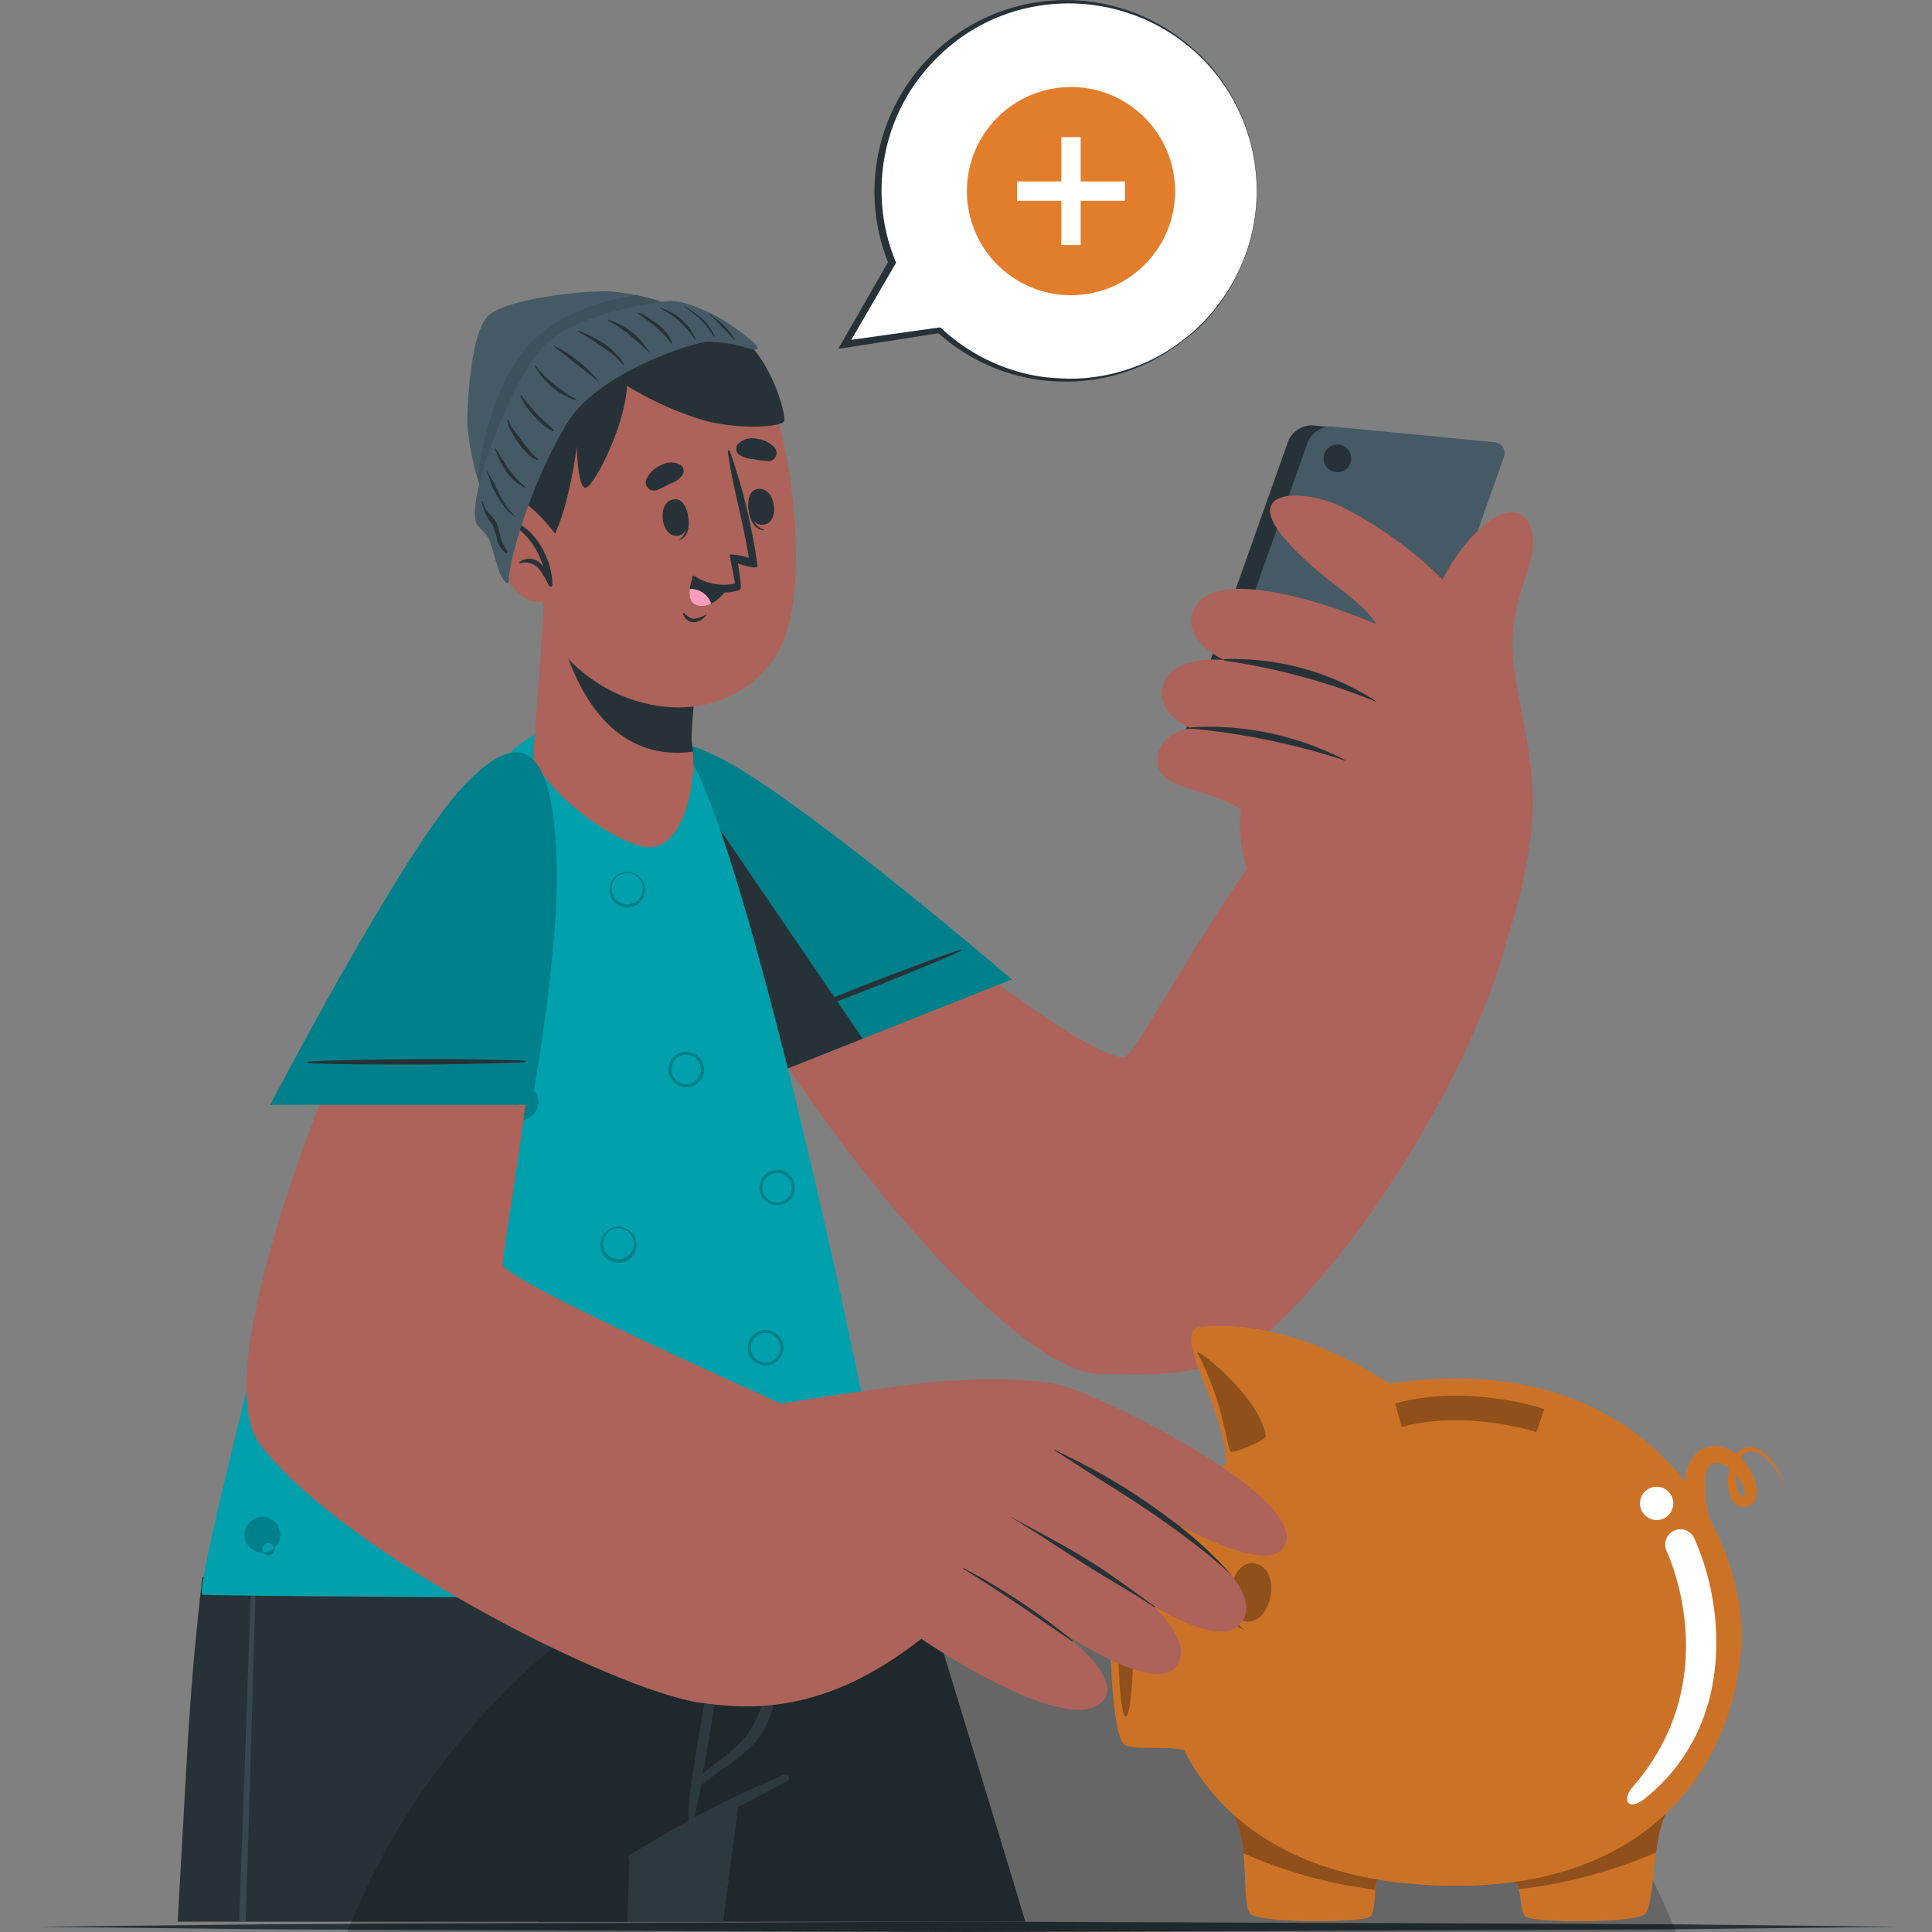 <svg xmlns="http://www.w3.org/2000/svg" xmlns:xlink="http://www.w3.org/1999/xlink" width="360" height="360" viewBox="0 0 360 360">
  <rect x="0" y="0" width="360" height="360" fill="#808080" stroke="none"/>
  <defs>
    <clipPath id="clip-path">
      <rect id="Rectangle_10566" data-name="Rectangle 10566" width="218.753" height="64.221" fill="#fff" stroke="#707070" stroke-width="1"/>
    </clipPath>
  </defs>
  <g id="add_bank_illustration" transform="translate(15725 -4786)">
    <rect id="Rectangle_10577" data-name="Rectangle 10577" width="360" height="360" transform="translate(-15725 4786)" fill="none"/>
    <g id="Wall_post-cuate" data-name="Wall post-cuate" transform="translate(-15871.674 4564.883)">
      <g id="freepik--Floor--inject-70" transform="translate(153.675 579.183)">
        <path id="Path_50647" data-name="Path 50647" d="M47.44,405.337l43.361-.469,43.361-.176,86.722-.313,86.722.313,43.361.176,43.361.469-43.361.488L307.606,406l-86.722.313L134.162,406,90.8,405.826Z" transform="translate(-47.44 -404.38)" fill="#263238"/>
      </g>
      <g id="freepik--Character--inject-70" transform="translate(153.674 275.402)">
        <g id="Mask_Group_88" data-name="Mask Group 88" transform="translate(0 239.56)" clip-path="url(#clip-path)">
          <g id="Group_20131" data-name="Group 20131" transform="translate(0.972 -41.768)">
            <path id="Path_50930" data-name="Path 50930" d="M452.862,542.965c-4.917,1.586-144.838-.241-150.117-3.693-2.007-1.264-2.95-21.674-3.352-46.359v-.783c-.1-5.077-.181-10.315-.181-15.634v-2.187L306,401.72l93.6.943-9.232,71.907-.12,2.85-.562,14.871v1.545s53.183,24.645,58.582,29.06S457.779,541.4,452.862,542.965Z" transform="translate(-184.398 1.345)" fill="#eb9481"/>
            <path id="Path_50931" data-name="Path 50931" d="M452.862,506.546c-4.917,1.585-144.838-.241-150.117-3.693-2.007-1.264-2.95-21.674-3.352-46.359v-.783c-.1-5.077-.181-10.315-.181-15.634V437.89l91.154.261-.12,2.85-.562,14.871v1.545s53.183,24.645,58.582,29.06S457.779,504.981,452.862,506.546Z" transform="translate(-184.398 37.764)" fill="#ebebeb"/>
            <path id="Path_50932" data-name="Path 50932" d="M452.759,497.585c-2.529.823-40.539.743-77.707,0-7.466-.141-14.891-.321-22.076-.5-26.511-.722-48.407-1.826-50.434-3.151s-2.93-21.112-3.331-45.336V446.77h.121l90.17.181V448.5s53.243,24.625,58.642,29.04S457.656,496.039,452.759,497.585Z" transform="translate(-184.275 46.705)" fill="#465a65"/>
            <path id="Path_50933" data-name="Path 50933" d="M443.174,470.21c-23.581-.9-118.769-2.248-142.149-1.325-.181,0-.2.141,0,.161,23.36,1.385,118.548,2.007,142.129,1.545C443.655,470.571,443.655,470.21,443.174,470.21Z" transform="translate(-176.215 68.661)" fill="#263238"/>
            <path id="Path_50934" data-name="Path 50934" d="M354.424,447.441c-9.272-1.866-20.631-.582-27.816,6.021-.281.261,0,.642.381.562a131.074,131.074,0,0,1,27.374-5.338.623.623,0,0,0,.06-1.244Z" transform="translate(-139.103 46.596)" fill="#263238"/>
            <path id="Path_50935" data-name="Path 50935" d="M351.114,449.485c-9.252-1.846-20.631-.562-27.816,6.021-.281.241,0,.642.4.542a129.331,129.331,0,0,1,27.354-5.318.623.623,0,0,0,.06-1.244Z" transform="translate(-129.15 48.666)" fill="#263238"/>
            <path id="Path_50936" data-name="Path 50936" d="M347.78,451.551c-9.252-1.866-20.631-.582-27.8,6.021-.281.261,0,.642.381.562a130.576,130.576,0,0,1,27.374-5.338.622.622,0,1,0,.04-1.244Z" transform="translate(-119.173 50.734)" fill="#263238"/>
            <path id="Path_50937" data-name="Path 50937" d="M414.841,497.575c-7.466-.141-14.891-.321-22.076-.5-26.511-.722-48.407-1.826-50.434-3.151S339.4,472.81,339,448.586V446.76h.12C351.463,455.43,394.993,484.409,414.841,497.575Z" transform="translate(-224.024 46.695)" opacity="0.2"/>
            <path id="Path_50938" data-name="Path 50938" d="M468.994,694.817H368.126s20.29-235.369,19.507-239.463c-1.024-5.278-6.964-29.1-14.891-60.207-2.468-9.733-5.158-20.169-8.028-31.006C357.189,334.86,348.9,302.85,341.7,275.015c-10.837-41.723-19.286-74.135-19.286-74.135h85.615s10.034,31.569,22.5,72.609c20.43,66.729,47.744,158.545,50.434,180.861C485.33,490.395,468.994,694.817,468.994,694.817Z" transform="translate(-257.586 -200.88)" fill="#263238"/>
            <path id="Path_50939" data-name="Path 50939" d="M421.45,438.786c-15.393-.321-10.978-.442-26.371-.582-7.526,0-57.036-.5-64.06.662a.161.161,0,0,0,0,.3c7.044,1.164,56.535.742,64.06.662,15.393-.14,10.978-.261,26.371-.582a.241.241,0,0,0,0-.462Z" transform="translate(-214.578 37.972)" fill="#37474f"/>
            <path id="Path_50940" data-name="Path 50940" d="M425.2,430.245c-3.291-14.57-8.228-28.839-12.523-43.148q-13.125-43.59-26.371-87.119-6.623-21.775-13.286-43.509c-2.268-7.325-4.515-14.65-6.8-21.955s-4.8-14.249-6.824-21.454c-.823-2.93-1.264-1.325-.221,2.408,2.127,7.506,4.235,15.032,6.422,22.537q6.5,22.256,13.105,44.513Q391.783,326.85,405.129,371q6.663,22.2,13.346,44.352a180.235,180.235,0,0,1,5.439,21.434,98.8,98.8,0,0,1,.9,22.959c-.963,15.413-2.749,30.806-4.174,46.159s-2.87,30.826-4.295,46.158q-4.255,46-8.429,92.036-.542,5.8-1,11.66c-.1,1.3.823,1.465.963.221,3.312-30.344,6.924-61.03,9.754-91.414s5.68-60.448,8.509-90.692c.7-7.586,1.505-15.192,1.525-22.818a94.313,94.313,0,0,0-2.468-20.812Z" transform="translate(-276.105 -190.141)" fill="#37474f"/>
            <path id="Path_50941" data-name="Path 50941" d="M439.64,200.88c-6.021,45.878-17.219,131.873-25.468,194.267C394.906,319.548,364,200.88,364,200.88Z" transform="translate(-298.996 -200.88)" fill="#37474f"/>
            <path id="Path_50942" data-name="Path 50942" d="M506.3,543.353c-4.917,1.606-144.838.3-150.137-3.131-2.007-1.284-3.03-21.674-3.512-46.359v-.783c-.12-5.077-.2-10.315-.221-15.634v-2.188c-.321-35.622,2.248-72.589,2.248-72.589l91.455.6-2.549,71.907-.1,2.85-.5,14.891v1.525s53.344,24.464,58.762,28.859S511.2,541.808,506.3,543.353Z" transform="translate(-344.582 2.301)" fill="#eb9481"/>
            <path id="Path_50943" data-name="Path 50943" d="M506.271,506.934c-4.917,1.605-144.839.3-150.137-3.131-2.007-1.285-3.03-21.675-3.512-46.359v-.783c-.12-5.078-.2-10.315-.221-15.634V438.84h91.154l-.1,2.85-.5,14.891v1.525s53.344,24.464,58.762,28.859S511.168,505.389,506.271,506.934Z" transform="translate(-344.554 38.72)" fill="#ebebeb"/>
            <path id="Path_50944" data-name="Path 50944" d="M506.052,498.073c-4.917,1.606-144.838.3-150.137-3.131-2.007-1.285-3.03-21.674-3.512-46.359V447.8l90.311-.16v1.525s53.344,24.464,58.762,28.859S510.949,496.528,506.052,498.073Z" transform="translate(-344.336 47.581)" fill="#465a65"/>
            <path id="Path_50945" data-name="Path 50945" d="M496.347,470.67c-23.581-.8-118.769-1.786-142.129-.8-.2,0-.2.141,0,.161,23.34,1.3,118.548,1.525,142.129,1.023C496.889,471.051,496.889,470.689,496.347,470.67Z" transform="translate(-336.176 69.546)" fill="#263238"/>
            <path id="Path_50946" data-name="Path 50946" d="M407.742,448.2c-9.252-1.826-20.631-.5-27.776,6.021-.281.261,0,.642.381.542A130.782,130.782,0,0,1,407.7,449.34a.582.582,0,0,0,.04-1.144Z" transform="translate(-299.369 47.386)" fill="#263238"/>
            <path id="Path_50947" data-name="Path 50947" d="M404.422,450.236c-9.252-1.826-20.631-.5-27.775,6.021-.281.261,0,.642.381.562a130.814,130.814,0,0,1,27.354-5.439.582.582,0,0,0,.04-1.144Z" transform="translate(-289.386 49.44)" fill="#263238"/>
            <path id="Path_50948" data-name="Path 50948" d="M401.133,452.272c-9.252-1.806-20.631-.5-27.776,6.021-.281.241,0,.642.381.542a129.512,129.512,0,0,1,27.354-5.419.6.6,0,0,0,.04-1.144Z" transform="translate(-279.434 51.499)" fill="#263238"/>
            <path id="Path_50949" data-name="Path 50949" d="M508.168,200.88s-2.007,40.86-11.319,73.232c-.743,2.669-1.565,5.318-2.448,7.827A151.464,151.464,0,0,0,469.8,294.6s-.983,32.873-2.007,69.539c-1.1,40.981-2.228,86.7-2.007,96.331.863,36.265-4.536,235.77-4.536,235.77l-100.747.4s18.223-222.765,18.062-236.071c-.181-21.353,4.9-115.778,8.81-184.634a542.992,542.992,0,0,1,9.412-75.058Z" transform="translate(-360.5 -200.88)" fill="#263238"/>
            <path id="Path_50950" data-name="Path 50950" d="M476.007,439.074c-15.393-.261-10.958-.4-26.351-.482-7.546,0-57.036-.261-64.081.923-.14,0-.14.281,0,.321,7.044,1.124,56.555.482,64.081.381,15.393-.221,10.978-.321,26.351-.7a.221.221,0,1,0,0-.441Z" transform="translate(-378.671 38.446)" fill="#37474f"/>
            <path id="Path_50951" data-name="Path 50951" d="M439.378,208.354c-1.846,56.193-3.813,112.386-6.322,168.579S417.282,635.12,413.89,666.468c0,.2.3.281.341,0,7.325-55.772,11.419-138.3,15.032-194.408s6.021-112.386,8.028-168.579c1.064-31.789,1.907-63.578,2.85-95.368C440.1,207.873,439.4,207.913,439.378,208.354Z" transform="translate(-399.621 -193.744)" fill="#37474f"/>
            <path id="Path_50952" data-name="Path 50952" d="M393.777,240.095a187.265,187.265,0,0,0-28.8,15.092.328.328,0,1,0,.3.582c9.714-4.716,19.648-9.252,29.08-14.51a.651.651,0,1,0-.582-1.164Z" transform="translate(-255.682 -161.464)" fill="#37474f"/>
            <path id="Path_50953" data-name="Path 50953" d="M383.138,222.86c-.662,3.572-1.525,7.124-2.308,10.677s-1.264,6.743-2.147,10.035a16.858,16.858,0,0,1-4.676,8.409c-1.3,1.224-2.749,2.308-4.154,3.412-.743.6-1.565,1.184-2.348,1.806a7.348,7.348,0,0,1,.281-1.445c.241-1.365.462-2.729.682-4.014.522-3.03,1-6.021,1.465-9.071.9-6.021,1.746-11.941,2.97-17.821a.181.181,0,1,0-.361,0c-1.485,5.84-3.111,11.6-4.4,17.48-.642,2.89-2.89,17.119-2.99,18.062s-.2,2.007-.241,3.131a13.06,13.06,0,0,0,0,3.191.261.261,0,0,0,.482,0h0a12.467,12.467,0,0,0,.9-3.091c.261-1.024.5-2.007.682-3.091,0-.361.12-.743.161-1.124,1.4-.863,2.709-2.007,4.014-2.93s2.87-2.007,4.194-3.151a16.056,16.056,0,0,0,5.118-8.028,58.541,58.541,0,0,0,1.666-10.235c.462-4.014.783-8.028,1.365-12.041C383.559,222.7,383.138,222.619,383.138,222.86Z" transform="translate(-244.5 -178.889)" fill="#37474f"/>
          </g>
        </g>
        <path id="Path_50874" data-name="Path 50874" d="M441.531,135.6l-20.3,57.23c-.8,1.659,0,3.14,1.614,3.295L453.1,199a4.909,4.909,0,0,0,4.423-2.72l20.322-57.23a2.211,2.211,0,0,0-1.636-3.295L445.976,132.9A4.865,4.865,0,0,0,441.531,135.6Z" transform="translate(-208.407 -107.931)" fill="#263238"/>
        <path id="Path_50875" data-name="Path 50875" d="M443.163,135.787l-20.322,57.208a2.211,2.211,0,0,0,1.636,3.295l30.252,2.875a4.953,4.953,0,0,0,4.423-2.72l20.322-57.23c.774-1.659,0-3.14-1.636-3.295L447.653,133A4.865,4.865,0,0,0,443.163,135.787Z" transform="translate(-206.435 -107.81)" fill="#455a64"/>
        <path id="Path_50876" data-name="Path 50876" d="M438.308,137.392a2.571,2.571,0,1,1-2.256-2.853A2.571,2.571,0,0,1,438.308,137.392Z" transform="translate(-193.552 -105.966)" fill="#263238"/>
        <path id="Path_50877" data-name="Path 50877" d="M384.5,191.09c17.691,36.311,57.186,83.214,73.152,83.169,7.607,0,21.207,1.548,30.959-7.342,21.45-19.416,40.468-54.687,45.09-74.258,1.725-7.342-37.859-25.718-43.1-19.593-12.251,14.352-26.293,42.348-28.5,42.215-8.182-.487-40.579-26.536-63.2-44.935C371.493,148.035,377.353,176.605,384.5,191.09Z" transform="translate(-259.751 -72.536)" fill="#ad6359"/>
        <path id="Path_50878" data-name="Path 50878" d="M462.043,184.508c-2.211-15.48-5.175-19-.177-32.971,3.273-9.177-1.172-15.214-8.646-8.359-12.185,11.234-13.467,31.689-11.853,38.9Z" transform="translate(-184.316 -99.058)" fill="#ad6359"/>
        <path id="Path_50879" data-name="Path 50879" d="M473.95,230.507s8.845-20.19,8.071-36.819c-.531-11.5-4.423-36.377-34.851-52.431-7.209-3.826-20.168-4.135-10.659,6.347,6.745,7.452,13.268,10.15,16.431,15.192,0,0-16.541,1.548-20.079,8.845a147.45,147.45,0,0,0-7.872,19.9,31.076,31.076,0,0,0,3.6,1.791s-3.1,7.01,1.194,17.824Z" transform="translate(-203.476 -100.764)" fill="#ad6359"/>
        <path id="Path_50880" data-name="Path 50880" d="M486.806,173.266c-4.18-4.423-13.268-13.423-23.131-18.288-11.057-5.418-33.79-12.848-37.593-4.666-2.875,6.015,5.551,9.619,5.551,9.619s-10.04-1.084-11.433,4.909c-1.283,5.462,5.418,7.85,5.418,7.85s-6.214.4-6.435,5.882c-.265,6.634,12.8,4.732,18.332,11.654C438.686,191.8,486.806,173.266,486.806,173.266Z" transform="translate(-210.516 -91.243)" fill="#ad6359"/>
        <path id="Path_50881" data-name="Path 50881" d="M453.164,160.441a49.07,49.07,0,0,0-28.151-7.828c-.243,0-.376.221-.133.265a120.761,120.761,0,0,1,28.239,7.651S453.208,160.463,453.164,160.441Z" transform="translate(-203.764 -84.08)" fill="#263238"/>
        <path id="Path_50882" data-name="Path 50882" d="M450.8,164.513a55.285,55.285,0,0,0-28.571-6.126c-.265,0-.376.243-.133.265a129.236,129.236,0,0,1,28.748,5.971A.57.57,0,0,1,450.8,164.513Z" transform="translate(-207.147 -77.162)" fill="#263238"/>
        <path id="Path_50883" data-name="Path 50883" d="M400.009,221.923l45.267-17.978s-40.623-34.917-55.461-41.817c-16.7-7.762-17.005,2.477-11.057,18.974S400.009,221.923,400.009,221.923Z" transform="translate(-263.743 -75.727)" fill="#00a0ad"/>
        <path id="Path_50884" data-name="Path 50884" d="M400.009,221.923l45.267-17.978s-40.623-34.917-55.461-41.817c-16.7-7.762-17.005,2.477-11.057,18.974S400.009,221.923,400.009,221.923Z" transform="translate(-263.743 -75.727)" opacity="0.2"/>
        <path id="Path_50885" data-name="Path 50885" d="M423.244,177.1c-1.681.376-15.856,5.75-18.929,6.988s-15.612,6.17-18.664,7.718a.111.111,0,0,0,0,.221c3.273-.929,15.944-5.86,19.084-7.054s17.072-6.833,18.509-7.673C423.465,177.234,423.354,177.079,423.244,177.1Z" transform="translate(-251.264 -54.39)" fill="#263238"/>
        <path id="Path_50886" data-name="Path 50886" d="M417.492,214.949l-17.448,6.944s-15.479-24.325-21.362-40.822c-4.29-12.052-5.263-20.787,1.017-21.561Z" transform="translate(-263.756 -75.696)" fill="#263238"/>
        <path id="Path_50887" data-name="Path 50887" d="M338.754,320.6c.288.332,128.259,1.15,129.431-.155,1.636-1.836-26.78-140.577-39.8-157.759-2.808-3.671-20.455-8.669-30.694-.332-21.76,17.691-40.645,78.526-45,96.88C345.388,289.49,337.693,319.387,338.754,320.6Z" transform="translate(-308.059 -77.748)" fill="#00a0ad"/>
        <path id="Path_50888" data-name="Path 50888" d="M439.361,269.723a3.317,3.317,0,1,0,3.295,3.317,3.317,3.317,0,0,0-3.295-3.317Zm0,6.059a2.742,2.742,0,1,1,2.742-2.742,2.742,2.742,0,0,1-2.742,2.742Zm-93.784,28.748a3.317,3.317,0,1,0,3.317,3.317,3.317,3.317,0,0,0-3.317-3.317Zm0,6.037a1.129,1.129,0,1,1,0,.022Zm33.7-16.806a3.295,3.295,0,1,0,2.338.973,3.317,3.317,0,0,0-2.338-.973Zm0,6.037a2.68,2.68,0,1,0,0-.088Zm-16.143-64.373a1.9,1.9,0,1,0-.044-.088Zm0,6.015a2.022,2.022,0,1,0-.044-.088Zm27.2-74.9a3.295,3.295,0,1,0,2.344.957,3.317,3.317,0,0,0-2.344-.957Zm0,6.059a2.742,2.742,0,1,1,2.742-2.742,2.742,2.742,0,0,1-2.742,2.742Zm3.317,51.3a3.361,3.361,0,1,1-.044,0Zm0,6.059a2.742,2.742,0,1,1,2.579-1.29,2.742,2.742,0,0,1-2.579,1.29Zm30.959-68.088a2.5,2.5,0,0,1,0,.553,2.742,2.742,0,1,1-2.742-2.742,1.683,1.683,0,0,1,.464,0,9.943,9.943,0,0,0-1-.575,3.328,3.328,0,1,0,.531,6.634,3.273,3.273,0,0,0,3.251-2.919h0c-.243-.354-.42-.663-.619-.951ZM436.155,301.19a1.841,1.841,0,1,1-.111.044Zm0,6.059a133.21,133.21,0,1,1-.111.044Zm-30.34-27.576a3.295,3.295,0,1,0,3.295,3.295,3.295,3.295,0,0,0-3.295-3.295Zm0,6.015a2.742,2.742,0,0,1-2.742-2.72,2.786,2.786,0,0,1,2.742-2.742,2.742,2.742,0,0,1,2.72,2.742,2.7,2.7,0,0,1-2.72,2.72Zm-1.437,27.6a3.3,3.3,0,0,0-3.295,3.295,3.229,3.229,0,0,0,1.946,2.985h2.72a3.229,3.229,0,0,0,1.924-2.985,3.3,3.3,0,0,0-3.3-3.3Zm0,6.037a2.742,2.742,0,1,1,2.72-2.742,2.742,2.742,0,0,1-2.72,2.742Zm37.129-79.432a3.295,3.295,0,1,0,2.338.973A3.317,3.317,0,0,0,441.506,239.891Zm0,6.059a2.742,2.742,0,1,1,2.72-2.742,2.742,2.742,0,0,1-2.72,2.742Zm-16.917-28.084a3.317,3.317,0,1,0,3.295,3.317,3.317,3.317,0,0,0-3.295-3.317Zm0,6.037a2.742,2.742,0,1,1,2.72-2.72,2.742,2.742,0,0,1-2.72,2.72Zm-44.227,34.475a3.436,3.436,0,1,1-.066,0Zm0,6.015a2.742,2.742,0,1,1,2.579-1.289,2.742,2.742,0,0,1-2.579,1.289ZM382,197.72a3.457,3.457,0,1,1-.066,0Zm0,6.037a2.922,2.922,0,1,0-.066,0Zm-22.622,72.577a3.317,3.317,0,1,0,3.295,3.3,3.317,3.317,0,0,0-3.295-3.3Zm0,6.037a2.742,2.742,0,1,1,2.742-2.742A2.742,2.742,0,0,1,359.376,282.372Zm52.608-31.888a3.367,3.367,0,1,1-.111,0Zm0,6.037a2.864,2.864,0,1,0-.111,0Zm1.636-72.179a3.323,3.323,0,1,1-.111,0Zm0,6.059a2.908,2.908,0,1,0-.111,0Z" transform="translate(-303.692 -76.181)" opacity="0.2"/>
        <path id="Path_50889" data-name="Path 50889" d="M388.885,193.429c-4.423.663-17.337-7.386-22.246-16.1-.332-.6,1.88-24.635,1.835-29.455,0-.973,30.252,6.988,30.252,6.988a76.288,76.288,0,0,0-2.7,18.509,11.064,11.064,0,0,0,.221,1.968,1.349,1.349,0,0,1,0,.332C396.956,179.409,395.342,192.478,388.885,193.429Z" transform="translate(-274.202 -89.89)" fill="#ad6359"/>
        <path id="Path_50890" data-name="Path 50890" d="M368.33,147.89c1.216,7.3,6.1,27.664,22.8,27.863a18.956,18.956,0,0,0,3.074-.221,1.31,1.31,0,0,0,0-.31,13.681,13.681,0,0,1-.221-1.99,76.539,76.539,0,0,1,2.7-18.509S375.03,149.062,368.33,147.89Z" transform="translate(-272.112 -89.772)" fill="#263238"/>
        <path id="Path_50891" data-name="Path 50891" d="M366.709,140.15c-3.56,10.592,1.216,41.64,8.624,48.65,10.769,10.3,28.748,11.764,37.593-1.26,8.58-12.627,1.636-53.073-6.634-59.464C394.019,118.5,371.972,124.383,366.709,140.15Z" transform="translate(-275.533 -119.383)" fill="#ad6359"/>
        <path id="Path_50892" data-name="Path 50892" d="M380.279,140s-.133.133-.133.221c.376,2.079.464,4.423-1.327,5.506h0C381.12,145.152,380.987,141.9,380.279,140Z" transform="translate(-259.404 -99.33)" fill="#263238"/>
        <path id="Path_50893" data-name="Path 50893" d="M379.713,139.135c-3.405.243-2.654,7.032.487,6.811S382.566,138.847,379.713,139.135Z" transform="translate(-261.028 -100.389)" fill="#263238"/>
        <path id="Path_50894" data-name="Path 50894" d="M384.733,139.35a.173.173,0,0,1,.177.177c.177,2.1.708,4.423,2.7,4.976v.133C385.352,144.569,384.556,141.384,384.733,139.35Z" transform="translate(-252.27 -100.118)" fill="#263238"/>
        <path id="Path_50895" data-name="Path 50895" d="M386.381,138.293c3.361-.641,4.423,6.126,1.26,6.634S383.573,138.8,386.381,138.293Z" transform="translate(-252.282 -101.449)" fill="#263238"/>
        <path id="Path_50896" data-name="Path 50896" d="M378.132,141.184a24.082,24.082,0,0,0,2.521-1.216A4.423,4.423,0,0,0,383,138.243a1.438,1.438,0,0,0-.42-1.725,3.6,3.6,0,0,0-3.627,0,5.308,5.308,0,0,0-2.764,2.609,1.548,1.548,0,0,0,1.946,2.057Z" transform="translate(-262.741 -104.141)" fill="#263238"/>
        <path id="Path_50897" data-name="Path 50897" d="M389.584,138.259a24.14,24.14,0,0,1-2.786-.4,4.621,4.621,0,0,1-2.742-.951,1.459,1.459,0,0,1-.111-1.769,3.649,3.649,0,0,1,3.472-1.062,5.263,5.263,0,0,1,3.406,1.659,1.526,1.526,0,0,1-1.238,2.521Z" transform="translate(-253.495 -106.612)" fill="#263238"/>
        <path id="Path_50898" data-name="Path 50898" d="M379.393,148.73c.553.442,1.128,1.061,1.9,1.061a5.661,5.661,0,0,0,2.211-.8h.111a2.9,2.9,0,0,1-2.565,1.437,2.211,2.211,0,0,1-1.858-1.681C379.15,148.73,379.3,148.686,379.393,148.73Z" transform="translate(-258.961 -88.777)" fill="#263238"/>
        <path id="Path_50899" data-name="Path 50899" d="M380.05,158.8a7.209,7.209,0,0,0,5.13,2.654,8.516,8.516,0,0,0,2.587-.155l.487-.111.442-.133a.509.509,0,0,0,.376-.509h0a.64.64,0,0,0,0-.2h0v-.2c-.133-1.614-.553-4.069-.553-4.069.619.243,3.781,1.26,3.649.42a108.951,108.951,0,0,0-5.152-21.362.2.2,0,0,0-.376,0c.862,6.634,2.919,13.268,3.914,19.9a13.273,13.273,0,0,0-3.494-.641c-.221,0,.907,4.71.907,5.44h0a9.973,9.973,0,0,1-7.673-1.5C380.05,158.473,379.829,158.65,380.05,158.8Z" transform="translate(-258.025 -105.375)" fill="#263238"/>
        <path id="Path_50900" data-name="Path 50900" d="M386.924,147.575a8.625,8.625,0,0,1-3.118,3.007,3.715,3.715,0,0,1-2.211.4c-1.747-.243-1.946-1.791-1.791-3.14a9.448,9.448,0,0,1,.531-2.1,11.057,11.057,0,0,0,6.59,1.835Z" transform="translate(-258.265 -92.377)" fill="#263238"/>
        <path id="Path_50901" data-name="Path 50901" d="M383.8,149.435a3.716,3.716,0,0,1-2.211.4c-1.747-.243-1.946-1.791-1.791-3.14a4,4,0,0,1,4,2.742Z" transform="translate(-258.277 -91.229)" fill="#ff9cbd"/>
        <path id="Path_50902" data-name="Path 50902" d="M368.732,169.235c5.551-1.769,7.784-20.61,7.784-20.61s.2,7.939,1.681,7.7,7.253-11.234,7.7-19a61.344,61.344,0,0,0,14.374,6.457c7.165,1.88,14.993,1.15,14.949,0-.111-3.582-3.693-12.848-8.669-16.01a25.276,25.276,0,0,0-25.276-2.211,24.48,24.48,0,0,0-15.745,18.155C364,149.332,366.7,169.876,368.732,169.235Z" transform="translate(-276.052 -119.719)" fill="#263238"/>
        <path id="Path_50903" data-name="Path 50903" d="M375.968,146.808s-6.922-10.062-11.477-7.607.6,16.983,5.9,19.018a5.418,5.418,0,0,0,7.275-2.853Z" transform="translate(-278.888 -100.765)" fill="#ad6359"/>
        <path id="Path_50904" data-name="Path 50904" d="M364.277,140.86s-.111,0,0,.133a13.666,13.666,0,0,1,7.01,8.624,2.985,2.985,0,0,0-4.423-.862s0,.221.111.221a3.317,3.317,0,0,1,3.649,1.172,16.1,16.1,0,0,1,1.725,2.985c.177.332.8.155.663-.221h0C373.012,148.069,369.385,141.369,364.277,140.86Z" transform="translate(-277.081 -98.288)" fill="#263238"/>
        <path id="Path_50905" data-name="Path 50905" d="M400.9,124.929a43.628,43.628,0,0,0-12.494-3.251c-4.8-.442-19.9,1.26-23.4,4.423s-3.958,17.4-3.98,19.5,1.349,14.639,6.015,17.514,4.423-18.531,11.3-25.873S400.9,124.929,400.9,124.929Z" transform="translate(-280.955 -121.609)" fill="#465a65"/>
        <path id="Path_50906" data-name="Path 50906" d="M399.845,124.564s-15.634,4.976-22.578,12.317-6.634,28.748-11.322,25.873a10.018,10.018,0,0,1-4.025-6.634c.73-6.28,2.919-16.055,7.895-22.954,4.644-6.457,12.937-9.929,21.87-11.256a50.685,50.685,0,0,1,8.16,2.654Z" transform="translate(-279.877 -121.244)" opacity="0.1"/>
        <path id="Path_50907" data-name="Path 50907" d="M367.953,174.789c.2-5.727,5.462-21.163,11.234-30.119s23.462-14.706,25.961-14.639c6.081.133,8.2,1.9,9.133,1.327s-5.462-4.931-7.187-5.882-6.435-3.206-9.067-3.052-18.819,2.344-24.5,9.487-13.268,26.846-11.632,31.777c.42,1.172,2.035,1.88,2.587,3.56.752,2.211,1.3,4.754,2.034,6.28S367.931,175.276,367.953,174.789Z" transform="translate(-280.182 -120.63)" fill="#465a65"/>
        <path id="Path_50908" data-name="Path 50908" d="M374.382,134.1a29.086,29.086,0,0,1-4.047-2.764,21.6,21.6,0,0,1-3.494-3.472h-.155a15.744,15.744,0,0,0,3.206,3.936,13.269,13.269,0,0,0,4.423,2.5C374.449,134.45,374.537,134.185,374.382,134.1Z" transform="translate(-274.117 -114.036)" fill="#263238"/>
        <path id="Path_50909" data-name="Path 50909" d="M367.029,148.7a9.863,9.863,0,0,0-.685-1.15,9.7,9.7,0,0,1-.575-1.393,12.846,12.846,0,0,0-.73-2.742,10.565,10.565,0,0,0-1.415-1.857,3.826,3.826,0,0,1-1.194-2.211c0-.111-.2-.111-.2,0a9.708,9.708,0,0,0,2.079,4.423,18.555,18.555,0,0,1,.884,2.919,4.422,4.422,0,0,0,1.57,2.322C366.9,148.943,367.073,148.832,367.029,148.7Z" transform="translate(-279.501 -100.224)" fill="#263238"/>
        <path id="Path_50910" data-name="Path 50910" d="M368.258,145.5c-.575-.641-1.172-1.194-1.681-1.88a20.409,20.409,0,0,1-1.3-2.079c-.376-.73-.708-1.46-1.061-2.211s-1-1.659-1.393-2.521c0-.111-.2,0-.155,0,.42.907.663,1.88,1.039,2.786a22.447,22.447,0,0,0,1.172,2.211,14.088,14.088,0,0,0,1.415,1.99,5.928,5.928,0,0,0,1.9,1.57Z" transform="translate(-278.984 -103.258)" fill="#263238"/>
        <path id="Path_50911" data-name="Path 50911" d="M369.2,142.145a16.738,16.738,0,0,1-3.207-3.406c-.884-1.238-1.681-2.565-2.454-3.87h-.177a20.145,20.145,0,0,0,2.1,4.268,11.523,11.523,0,0,0,1.526,1.747,10.592,10.592,0,0,0,2.211,1.349S369.378,142.212,369.2,142.145Z" transform="translate(-278.135 -105.544)" fill="#263238"/>
        <path id="Path_50912" data-name="Path 50912" d="M370.15,139.708a5.55,5.55,0,0,1-1.57-1.482c-.509-.619-1.017-1.238-1.482-1.9s-.951-1.216-1.415-1.858a5.263,5.263,0,0,1-1.084-2.057h-.2a5.819,5.819,0,0,0,.73,2.211,18.267,18.267,0,0,0,1.371,2.211,19.88,19.88,0,0,0,1.659,1.924,3.781,3.781,0,0,0,1.9,1.194.133.133,0,0,0,.089-.243Z" transform="translate(-276.872 -108.524)" fill="#263238"/>
        <path id="Path_50913" data-name="Path 50913" d="M370.156,135.392c-.553-.509-1.084-1.017-1.592-1.548s-1-1.106-1.46-1.681-1-1.172-1.437-1.813l-.177.111a20.524,20.524,0,0,0,1.128,2.034,22.133,22.133,0,0,0,1.438,1.791,18.292,18.292,0,0,0,1.636,1.57,6.014,6.014,0,0,0,1.9,1.238s.2-.111.133-.2a10.108,10.108,0,0,0-1.57-1.5Z" transform="translate(-275.552 -111.02)" fill="#263238"/>
        <path id="Path_50914" data-name="Path 50914" d="M376.705,132.748c-.6-.686-1.172-1.349-1.813-1.968a23.033,23.033,0,0,0-2.1-1.791,24.32,24.32,0,0,0-4.423-2.808s-.2,0,0,.133c2.764,2.211,5.639,4.423,8.4,6.634Z" transform="translate(-272.172 -116.071)" fill="#263238"/>
        <path id="Path_50915" data-name="Path 50915" d="M377.463,129.252a12.666,12.666,0,0,0-2.012-1.769,24.544,24.544,0,0,0-4.976-2.543c-.111,0-.2,0,0,.155,1.5.929,3.03,1.835,4.423,2.853a24.94,24.94,0,0,1,2.211,1.592c.663.575,1.172,1.283,1.813,1.9h.111a6.324,6.324,0,0,0-1.57-2.189Z" transform="translate(-269.657 -117.573)" fill="#263238"/>
        <path id="Path_50916" data-name="Path 50916" d="M379.083,127.98a12.755,12.755,0,0,0-1.858-1.769A14.4,14.4,0,0,0,372.98,124c-.111,0-.177.133,0,.177A29.2,29.2,0,0,1,377,126.9l1.835,1.57c.619.531,1.15,1.216,1.791,1.681h0A13.83,13.83,0,0,0,379.083,127.98Z" transform="translate(-266.611 -118.712)" fill="#263238"/>
        <path id="Path_50917" data-name="Path 50917" d="M379.379,125.756c-.619-.464-1.26-.885-1.9-1.327a6.634,6.634,0,0,0-2.012-1.039c-.111,0-.155,0,0,.177,1.194.885,2.388,1.791,3.56,2.72a18.9,18.9,0,0,1,2.764,3.03h.11a7.3,7.3,0,0,0-2.521-3.56Z" transform="translate(-263.59 -119.451)" fill="#263238"/>
        <path id="Path_50918" data-name="Path 50918" d="M381.27,125.211A11.986,11.986,0,0,0,377.378,123s-.155.133,0,.177a14.087,14.087,0,0,1,3.56,2.477,19.9,19.9,0,0,1,2.831,3.273h.133a9.862,9.862,0,0,0-2.631-3.715Z" transform="translate(-261.235 -119.923)" fill="#263238"/>
        <path id="Path_50919" data-name="Path 50919" d="M384.492,127.592a6.62,6.62,0,0,0-.509-.84,9.5,9.5,0,0,0-1.327-1.5,20.67,20.67,0,0,0-3.317-2.388v.177a17.519,17.519,0,0,1,3.118,2.455,15.67,15.67,0,0,1,1.261,1.459,8.276,8.276,0,0,1,.531.8,7.019,7.019,0,0,0,.509.8h.155a2.7,2.7,0,0,0-.42-.951Z" transform="translate(-258.775 -120.093)" fill="#263238"/>
        <path id="Path_50920" data-name="Path 50920" d="M385.369,127.067a14.97,14.97,0,0,0-1.084-1.238,11.65,11.65,0,0,0-1.238-1.106c-.442-.354-.907-.685-1.327-1.039s-.221,0-.111.133a8.847,8.847,0,0,1,1.238,1.172l1.128,1.15,1.106,1.15a9.442,9.442,0,0,0,1.106,1.194h0a6.807,6.807,0,0,0-.818-1.415Z" transform="translate(-256.201 -119.28)" fill="#263238"/>
        <path id="Path_50921" data-name="Path 50921" d="M380.663,171.991c-17.05,28.925-47.257,100.794-35.669,115.809,15.634,20.345,65.678,45.6,81.821,48.075,6.966,1.084,24.325-51.635,17.337-54.753-8.226-3.737-54-24.17-54-26.912s6.236-36.045,7.651-64.572C399.371,156.578,390.15,156.113,380.663,171.991Z" transform="translate(-303.507 -72.897)" fill="#ad6359"/>
        <path id="Path_50926" data-name="Path 50926" d="M393.06,226.194H344.41s24.767-47.478,36-59.4c12.627-13.4,16.718-4,17.381,13.489S393.06,226.194,393.06,226.194Z" transform="translate(-301.088 -74.558)" fill="#00a0ad"/>
        <path id="Path_50927" data-name="Path 50927" d="M393.06,226.194H344.41s24.767-47.478,36-59.4c12.627-13.4,16.718-4,17.381,13.489S393.06,226.194,393.06,226.194Z" transform="translate(-301.088 -74.558)" opacity="0.2"/>
        <g id="freepik--piggy-bank--inject-82" transform="translate(199.891 192.78)">
          <path id="Path_51034" data-name="Path 51034" d="M141.846,317.3c-.23-1.186-.37-2.246-.488-3.377a30.653,30.653,0,0,1-.167-3.4,19.38,19.38,0,0,1,.307-3.53,8.559,8.559,0,0,1,1.577-3.725,4.96,4.96,0,0,1,1.9-1.423,4.735,4.735,0,0,1,1.151-.321,5.461,5.461,0,0,1,1.116-.049A6.711,6.711,0,0,1,151,302.98a10.345,10.345,0,0,1,2.407,2.756,9.4,9.4,0,0,1,1.319,3.4,4.081,4.081,0,0,1-.167,2.163,2.365,2.365,0,0,1-.872,1.1,2.539,2.539,0,0,1-1.263.419,2.4,2.4,0,0,1-1.325-.321,2.791,2.791,0,0,1-.858-.851,4.945,4.945,0,0,1-.7-1.807,10.019,10.019,0,0,1,0-3.446,8.141,8.141,0,0,1,1.221-3.2,3.844,3.844,0,0,1,1.326-1.242,2.791,2.791,0,0,1,1.814-.3,5.483,5.483,0,0,1,2.881,1.688,18.249,18.249,0,0,1,3.4,5.421,18.1,18.1,0,0,0-3.753-5.044,4.736,4.736,0,0,0-2.623-1.291,2.24,2.24,0,0,0-2.093,1.347,7.011,7.011,0,0,0-.76,2.791,8.616,8.616,0,0,0,.244,2.888,3.236,3.236,0,0,0,.53,1.123.767.767,0,0,0,.293.23.286.286,0,0,0,.2,0,.307.307,0,0,0,.223-.112.565.565,0,0,0,.063-.161,2.273,2.273,0,0,0-.07-.977,7.994,7.994,0,0,0-3.167-4.242,3.67,3.67,0,0,0-2.093-.7,2.6,2.6,0,0,0-.474.07,1.581,1.581,0,0,0-.363.147,1.513,1.513,0,0,0-.53.523,5.2,5.2,0,0,0-.635,2.184,15.837,15.837,0,0,0,0,2.791,28.9,28.9,0,0,0,.4,2.944,24.126,24.126,0,0,0,.7,2.881Z" transform="translate(-34.323 -279.074)" fill="#e27e2b"/>
          <path id="Path_51035" data-name="Path 51035" d="M141.846,317.3c-.23-1.186-.37-2.246-.488-3.377a30.653,30.653,0,0,1-.167-3.4,19.38,19.38,0,0,1,.307-3.53,8.559,8.559,0,0,1,1.577-3.725,4.96,4.96,0,0,1,1.9-1.423,4.735,4.735,0,0,1,1.151-.321,5.461,5.461,0,0,1,1.116-.049A6.711,6.711,0,0,1,151,302.98a10.345,10.345,0,0,1,2.407,2.756,9.4,9.4,0,0,1,1.319,3.4,4.081,4.081,0,0,1-.167,2.163,2.365,2.365,0,0,1-.872,1.1,2.539,2.539,0,0,1-1.263.419,2.4,2.4,0,0,1-1.325-.321,2.791,2.791,0,0,1-.858-.851,4.945,4.945,0,0,1-.7-1.807,10.019,10.019,0,0,1,0-3.446,8.141,8.141,0,0,1,1.221-3.2,3.844,3.844,0,0,1,1.326-1.242,2.791,2.791,0,0,1,1.814-.3,5.483,5.483,0,0,1,2.881,1.688,18.249,18.249,0,0,1,3.4,5.421,18.1,18.1,0,0,0-3.753-5.044,4.736,4.736,0,0,0-2.623-1.291,2.24,2.24,0,0,0-2.093,1.347,7.011,7.011,0,0,0-.76,2.791,8.616,8.616,0,0,0,.244,2.888,3.236,3.236,0,0,0,.53,1.123.767.767,0,0,0,.293.23.286.286,0,0,0,.2,0,.307.307,0,0,0,.223-.112.565.565,0,0,0,.063-.161,2.273,2.273,0,0,0-.07-.977,7.994,7.994,0,0,0-3.167-4.242,3.67,3.67,0,0,0-2.093-.7,2.6,2.6,0,0,0-.474.07,1.581,1.581,0,0,0-.363.147,1.513,1.513,0,0,0-.53.523,5.2,5.2,0,0,0-.635,2.184,15.837,15.837,0,0,0,0,2.791,28.9,28.9,0,0,0,.4,2.944,24.126,24.126,0,0,0,.7,2.881Z" transform="translate(-34.323 -279.074)" opacity="0.1"/>
          <path id="Path_51036" data-name="Path 51036" d="M201.2,398.46c-3.076,4.346-2.449,17.622-4.311,19.485s-20.929,1.66-22.24.565-.7-5.783-2.093-6.551C171.966,411.652,201.2,398.46,201.2,398.46Z" transform="translate(-97.216 -308.405)" fill="#e27e2b"/>
          <path id="Path_51037" data-name="Path 51037" d="M201.2,398.46c-3.076,4.346-2.449,17.622-4.311,19.485s-20.929,1.66-22.24.565-.7-5.783-2.093-6.551C171.966,411.652,201.2,398.46,201.2,398.46Z" transform="translate(-97.216 -308.405)" opacity="0.1"/>
          <path id="Path_51038" data-name="Path 51038" d="M250.214,398.77c3.844,5.581,1.765,17.441,3.628,19.268s20.929,1.66,22.24.565.7-6.034,1.458-6.976C277.937,411.132,250.214,398.77,250.214,398.77Z" transform="translate(-227.737 -308.499)" fill="#e27e2b"/>
          <path id="Path_51039" data-name="Path 51039" d="M250.214,398.77c3.844,5.581,1.765,17.441,3.628,19.268s20.929,1.66,22.24.565.7-6.034,1.458-6.976C277.937,411.132,250.214,398.77,250.214,398.77Z" transform="translate(-227.737 -308.499)" opacity="0.1"/>
          <path id="Path_51040" data-name="Path 51040" d="M172.558,411.968a2.093,2.093,0,0,1,.823,1.4,90.815,90.815,0,0,0,25.561-6.844c.446-3.237,1.081-6.321,2.288-8.03C201.23,398.476,171.993,411.668,172.558,411.968Z" transform="translate(-97.243 -308.414)" opacity="0.3"/>
          <path id="Path_51041" data-name="Path 51041" d="M250.224,398.77c1.43,2.093,2.044,5.016,2.344,7.995a86.757,86.757,0,0,0,24.556,6.788,4.289,4.289,0,0,1,.419-1.925C277.954,411.132,250.224,398.77,250.224,398.77Z" transform="translate(-227.747 -308.499)" opacity="0.3"/>
          <path id="Path_51042" data-name="Path 51042" d="M208.864,283.44c38.369,0,53.1,30.061,53.1,47.655,0,17.357-11.162,46.853-53.1,46.853S153.02,352.959,153.02,330.7,170.07,283.44,208.864,283.44Z" transform="translate(-144.356 -273.626)" fill="#e27e2b"/>
          <path id="Path_51043" data-name="Path 51043" d="M208.864,283.44c38.369,0,53.1,30.061,53.1,47.655,0,17.357-11.162,46.853-53.1,46.853S153.02,352.959,153.02,330.7,170.07,283.44,208.864,283.44Z" transform="translate(-144.356 -273.626)" opacity="0.1"/>
          <path id="Path_51044" data-name="Path 51044" d="M283.3,281.363s-17.538-13.45-36.534-11.86c-6.537.551,4.318,14.727,4.521,25.812Z" transform="translate(-229.621 -269.373)" fill="#e27e2b"/>
          <path id="Path_51045" data-name="Path 51045" d="M283.3,281.363s-17.538-13.45-36.534-11.86c-6.537.551,4.318,14.727,4.521,25.812Z" transform="translate(-229.621 -269.373)" opacity="0.1"/>
          <path id="Path_51046" data-name="Path 51046" d="M292.855,292c.112.7-5.944,3.293-6.572,2.9s-1.256-9.118-6.195-18.41C279.363,275.115,291.683,284.477,292.855,292Z" transform="translate(-263.869 -271.482)" opacity="0.3"/>
          <path id="Path_51047" data-name="Path 51047" d="M281.833,343.592a3.118,3.118,0,0,1-2.518-2.2,4.646,4.646,0,0,0,2.044,3.488c.084.056.042.216-.07.181-3.356-1.263-2.993-6-1.814-9.02.063-.167.126-.335.2-.5.753-1.751,2.093-3.021,3.711-2.791C288.809,333.54,286.856,344.318,281.833,343.592Z" transform="translate(-256.656 -288.531)" opacity="0.3"/>
          <path id="Path_51048" data-name="Path 51048" d="M311.326,326.3c-.837,2.518-8.455.474-10.374,2.093-3.021,2.511-2.184,33.619.579,36.123,1.549,1.4,10.185-.077,12.613,1.632S311.326,326.3,311.326,326.3Z" transform="translate(-299.041 -286.586)" fill="#e27e2b"/>
          <path id="Path_51049" data-name="Path 51049" d="M311.326,326.3c-.837,2.518-8.455.474-10.374,2.093-3.021,2.511-2.184,33.619.579,36.123,1.549,1.4,10.185-.077,12.613,1.632S311.326,326.3,311.326,326.3Z" transform="translate(-299.041 -286.586)" opacity="0.1"/>
          <path id="Path_51050" data-name="Path 51050" d="M315.49,348.122c0,7.576.635,13.722,1.4,13.722s1.4-6.146,1.4-13.722-.628-13.722-1.4-13.722S315.49,340.546,315.49,348.122Z" transform="translate(-314.011 -289.035)" opacity="0.3"/>
          <path id="Path_51051" data-name="Path 51051" d="M232.044,294.792c-.126-.042-13.073-4.249-25.114-.956l-1.2-4.388c13.408-3.67,27.207.837,27.758,1.026l-1.437,4.318.7-2.156Z" transform="translate(-152.648 -275.009)" opacity="0.3"/>
          <path id="Path_51052" data-name="Path 51052" d="M160.856,371.63c17.294-19.875,6.711-42.953,6.23-43.951a2.846,2.846,0,0,1,5.107-2.5,48.137,48.137,0,0,1,4.081,16.569c.83,12.641-3.349,24.25-13.255,32.154C160.026,376.283,158.609,374.19,160.856,371.63Z" transform="translate(-63.462 -285.796)" fill="#fff"/>
          <path id="Path_51053" data-name="Path 51053" d="M177.435,315.43a3.1,3.1,0,1,1-3.1-3.09A3.1,3.1,0,0,1,177.435,315.43Z" transform="translate(-72.534 -282.365)" fill="#fff"/>
        </g>
        <path id="Path_50928" data-name="Path 50928" d="M388.031,186.625c-1.681-.243-16.873-.354-20.168-.31s-16.784.133-20.19.464a.122.122,0,0,0,0,.243c3.383.31,16.983.265,20.345.288s18.376-.221,20.035-.464C388.186,186.824,388.142,186.625,388.031,186.625Z" transform="translate(-297.275 -43.237)" fill="#263238"/>
        <path id="Path_50922" data-name="Path 50922" d="M387.053,219.282s21.163-3.538,35.117-5.219c7.784-.929,21.273-1.327,27.288.6,9.022,2.9,44.891,20.743,40.755,29.522C486.476,252.143,457.6,232.9,457.6,232.9s30.849,16.851,24.59,25.586-36.045-17.315-36.045-17.315,31.313,18,23.418,26.006c-5.971,6.059-34.232-16.054-34.232-16.054s26.824,15.679,20.942,22.114c-6.479,7.165-33.834-11.61-33.834-11.61-17.691,13.976-31.844,13.4-41.861,11.787C378.185,273.063,387.053,219.282,387.053,219.282Z" transform="translate(-257.775 -10.548)" fill="#ad6359"/>
        <path id="Path_50923" data-name="Path 50923" d="M410.569,219.226c3.715,1.835,7.452,3.693,11.057,5.86a113.1,113.1,0,0,1,10.283,6.944,70.764,70.764,0,0,1,11.919,10.9c-6.833-6.767-19.305-14.728-22.821-16.917s-6.922-4.423-10.416-6.634C410.414,219.292,410.48,219.181,410.569,219.226Z" transform="translate(-221.053 -3.371)" fill="#263238"/>
        <path id="Path_50924" data-name="Path 50924" d="M406.937,224.906c4.622,2.565,9.288,4.931,13.8,7.7s8.492,5.772,12.782,8.846c.332.243,0,.332-.265,0-4.423-2.875-8.691-5.219-13.113-8.049s-8.845-5.816-13.268-8.47C406.782,224.972,406.87,224.862,406.937,224.906Z" transform="translate(-225.47 3.509)" fill="#263238"/>
        <path id="Path_50925" data-name="Path 50925" d="M402.957,229.216a119.131,119.131,0,0,1,20.212,13.4c.31.243,0,.332-.354,0-6.634-4.578-11.787-8.226-19.9-13.268C402.714,229.393,402.8,229.15,402.957,229.216Z" transform="translate(-230.358 8.73)" fill="#263238"/>
      </g>
      <g id="freepik--speech-bubble--inject-156" transform="translate(302.864 221.117)">
        <path id="Path_48718" data-name="Path 48718" d="M136.157,85.186A35.264,35.264,0,0,1,77.214,107.5l-17.653,2.59,8.827-15.26a35.293,35.293,0,1,1,67.77-9.643Z" transform="translate(-58.364 -45.941)" fill="#fff"/>
        <path id="Path_48719" data-name="Path 48719" d="M126.767,56.117a35.6,35.6,0,0,0-55.635,7.658,35.659,35.659,0,0,0-2.182,31.45v-.605l-8.77,15.288-.648,1.126,1.267-.2,17.653-2.759-.422-.127a35.687,35.687,0,0,0,17.456,8.616,31.758,31.758,0,0,0,4.885.507,33.49,33.49,0,0,0,4.9-.1,34.434,34.434,0,0,0,9.5-2.267,34.813,34.813,0,0,0,8.447-4.73,39.624,39.624,0,0,0,3.829-3.153,38.012,38.012,0,0,0,3.2-3.688,35.476,35.476,0,0,0-3.435-47.02Zm3.336,46.949a31.97,31.97,0,0,1-6.94,6.743,32.49,32.49,0,0,1-8.447,4.589,35.039,35.039,0,0,1-9.432,2.084,34.546,34.546,0,0,1-4.829,0,30.435,30.435,0,0,1-4.786-.577,34.912,34.912,0,0,1-16.893-8.7l-.169-.169h-.239L60.7,109.514l.619.929,8.827-15.176.169-.3-.127-.31A34.843,34.843,0,0,1,72.146,64.3,36.18,36.18,0,0,1,82.7,52.794a34.363,34.363,0,0,1,14.57-5.758,35.306,35.306,0,0,1,15.7,1.211A34.885,34.885,0,0,1,130.1,103.066Z" transform="translate(-59.532 -46.013)" fill="#263238"/>
        <ellipse id="Ellipse_1023" data-name="Ellipse 1023" cx="19.399" cy="19.399" rx="19.399" ry="19.399" transform="translate(23.974 16.214)" fill="#e27e2b"/>
        <rect id="Rectangle_10441" data-name="Rectangle 10441" width="3.604" height="20.103" transform="translate(41.571 25.561)" fill="#fff"/>
        <rect id="Rectangle_10442" data-name="Rectangle 10442" width="3.604" height="20.103" transform="translate(33.322 37.415) rotate(-90)" fill="#fff"/>
      </g>
    </g>
  </g>
</svg>
